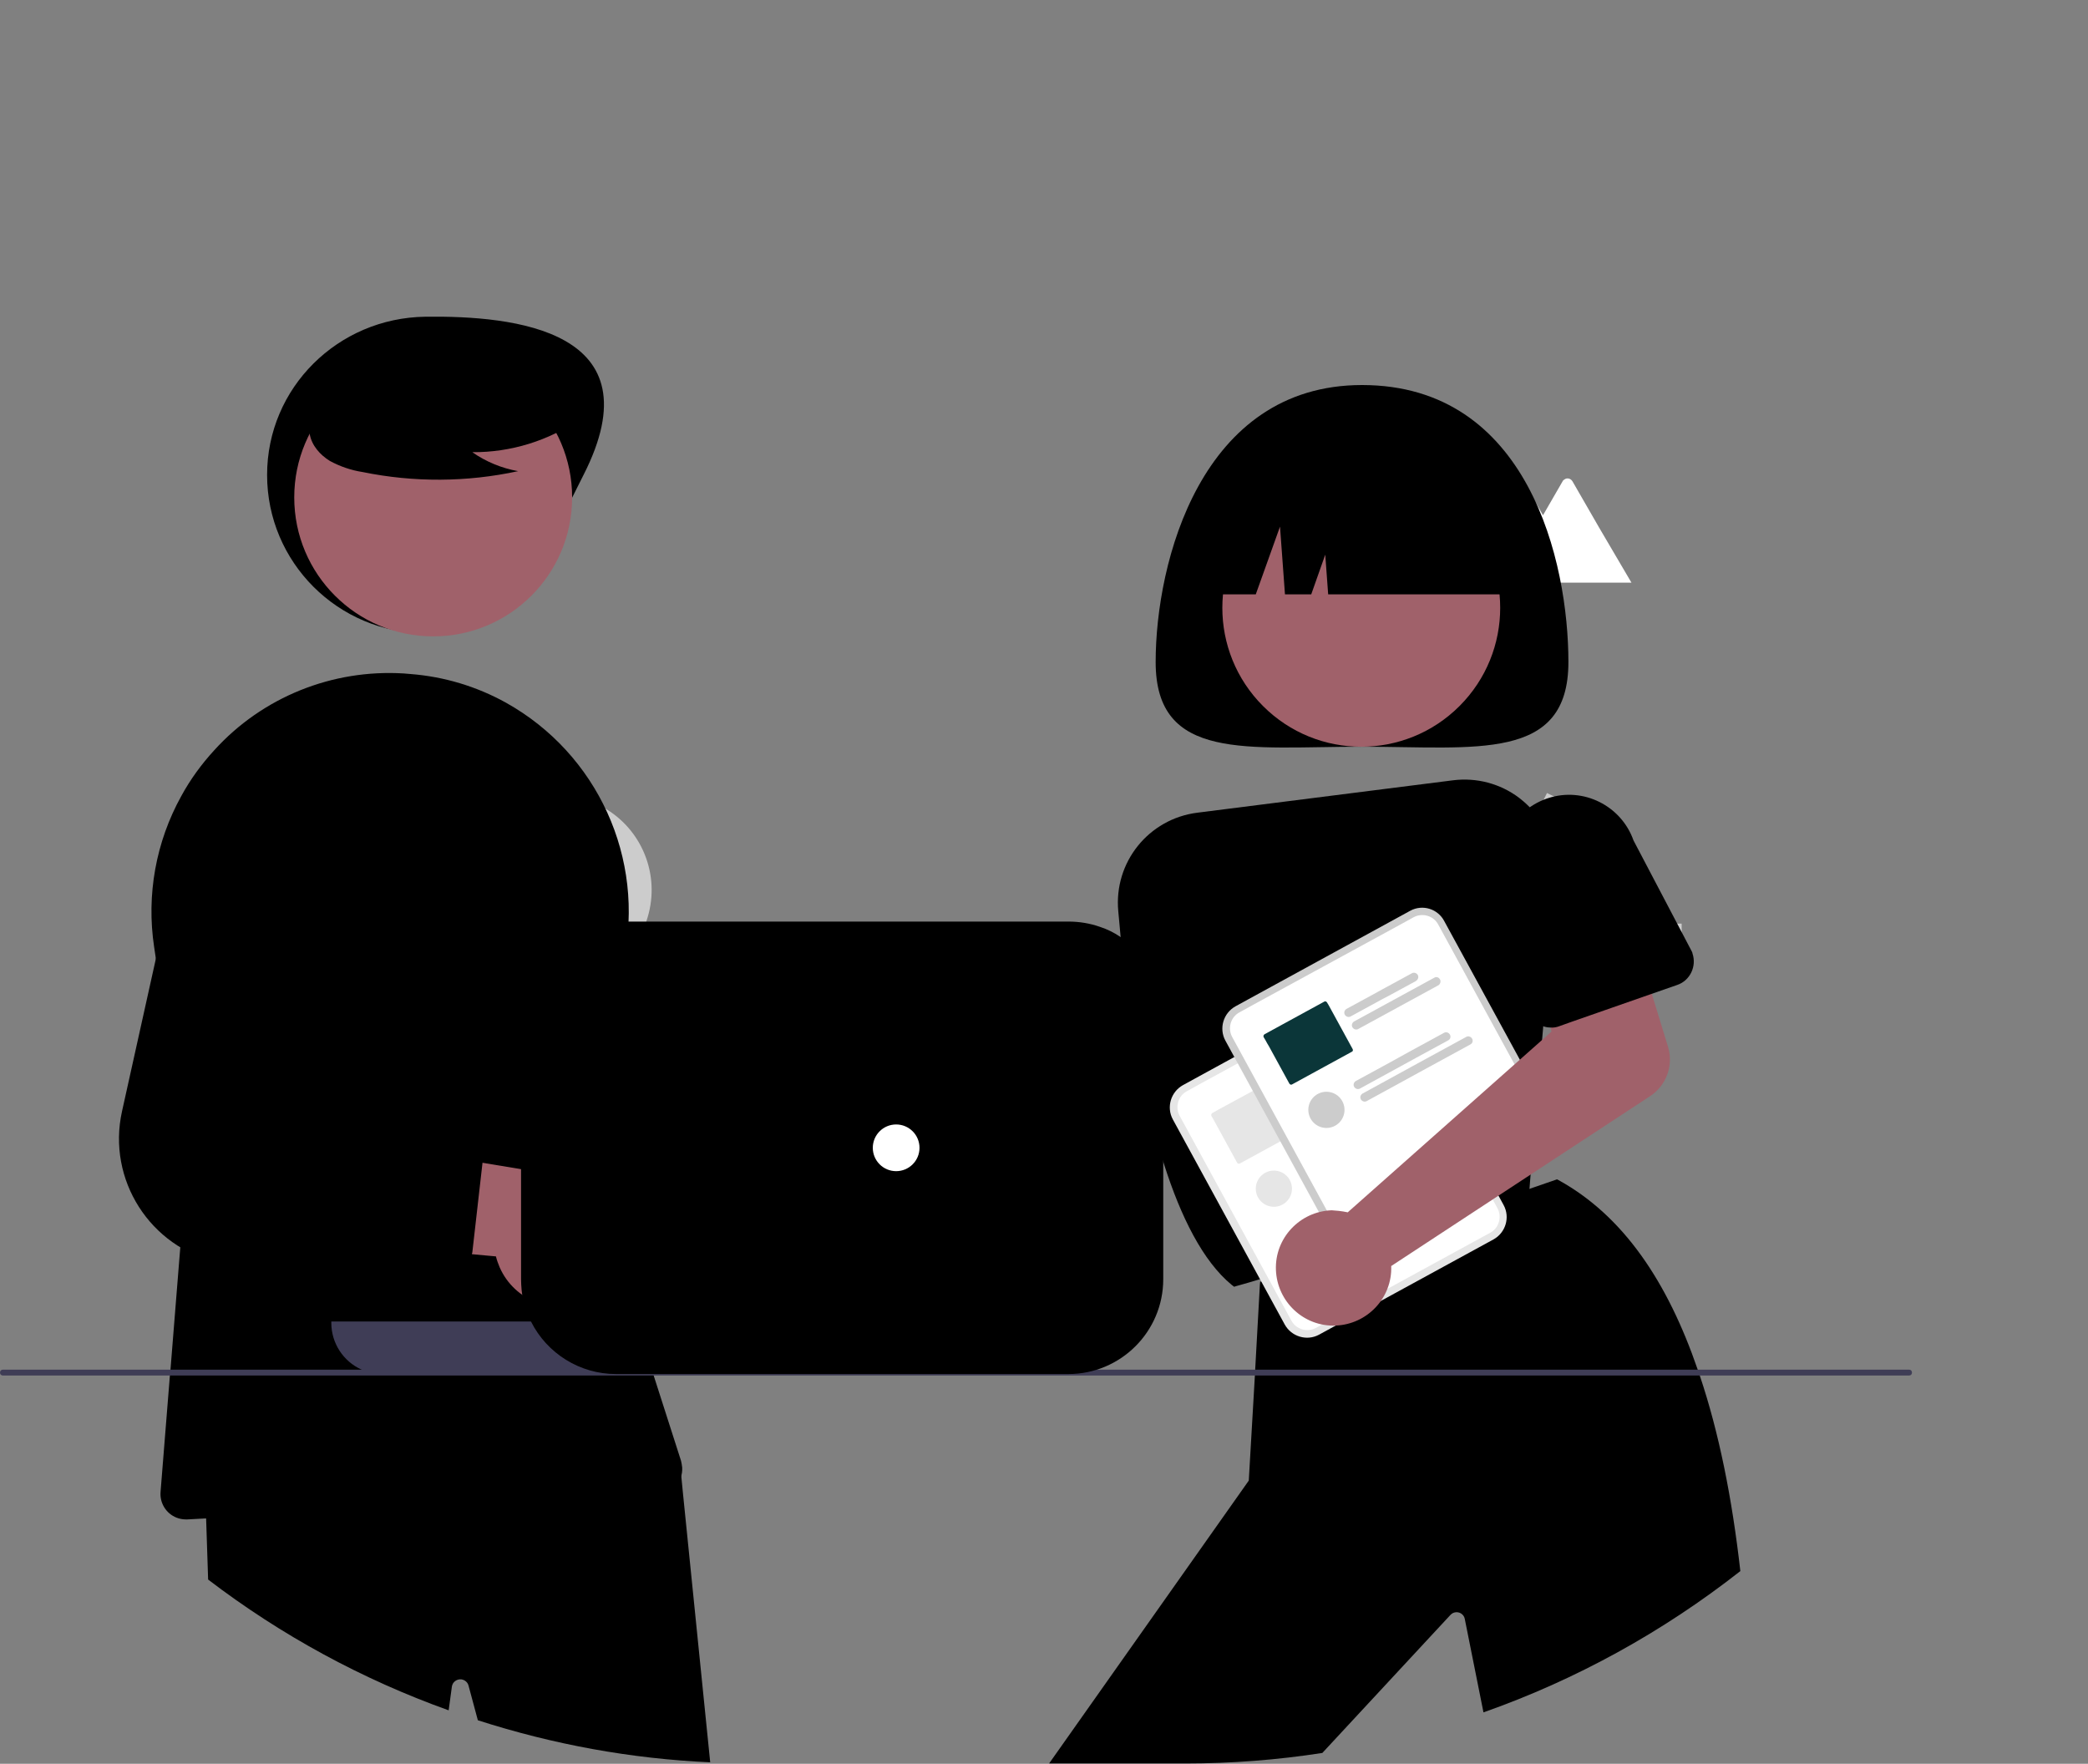 <?xml version="1.0" encoding="utf-8"?>
<!-- Generator: Adobe Illustrator 24.2.0, SVG Export Plug-In . SVG Version: 6.00 Build 0)  -->
<svg version="1.1" id="Layer_1" xmlns="http://www.w3.org/2000/svg" xmlns:xlink="http://www.w3.org/1999/xlink" x="0px" y="0px"
	 viewBox="0 0 715.3 604.2" style="enable-background:new 0 0 715.3 604.2;" xml:space="preserve">
<rect x="0" y="0" width="715.3" height="604.2" fill="#808080" stroke="none"/>
<style type="text/css">
	.st0{fill:#FFFFFF;}
	.st1{fill:#CCCCCC;}
	.st2{fill:#FFB8B8;}
	.st3{fill:#0B3639;}
	.st4{fill:#A0616A;}
	.st5{fill:#E6E6E6;}
	.st6{fill:#3F3D56;}
</style>
<path class="st0" d="M547.8,180.7l-9.1-15.8c-0.6-1-1.8-1.3-2.7-0.7c-0.3,0.2-0.6,0.4-0.7,0.7l-6.7,11.6l-8.7-15.1
	c-0.6-1-1.8-1.3-2.7-0.7c-0.3,0.2-0.6,0.4-0.7,0.7l-9.1,15.8L496.5,196h21l-2.1,3.6h43.5L547.8,180.7z"/>
<rect x="554.5" y="316.4" class="st1" width="21.6" height="9.9"/>
<rect x="532.4" y="269.9" transform="matrix(0.444 -0.896 0.896 0.444 47.347 637.726)" class="st1" width="9.9" height="21.6"/>
<rect x="513.3" y="308.6" transform="matrix(0.444 -0.896 0.896 0.444 2.095 642.168)" class="st1" width="9.9" height="21.6"/>
<path class="st2" d="M292.8,380.6c0.9,0.5,1.8,1.1,2.6,1.8l89-27.7l5-22.1l34.3,3.2l-5.1,40c-0.8,6.6-6,11.9-12.6,13l-104.8,16.6
	c-4.2,10.1-15.7,14.9-25.8,10.7c-10.1-4.2-14.9-15.7-10.7-25.8c4.2-10.1,15.7-14.9,25.8-10.7C291.4,379.8,292.1,380.2,292.8,380.6z"
	/>
<path class="st3" d="M439.6,349l-0.6-10.1l0,0l-0.2-2.8l-1.7-29.7c1.1-12.9-8.5-24.2-21.3-25.4c-1.8-0.2-3.6-0.1-5.3,0.1
	c-10.8,1.5-19.2,10.3-20.2,21.2l-3.6,15l-6.3,26.3c-0.9,3.8,0.9,7.7,4.3,9.5c1,0.5,2,0.8,3.1,0.9l10.5,0.9l10.1,0.9l11.7,1l0.8,0.1
	l2.2,0.2l7.2,0.6l0,0c2.4,0.2,4.9-0.7,6.6-2.4c0.6-0.6,1.2-1.3,1.6-2.1C439.4,352.1,439.7,350.6,439.6,349L439.6,349z"/>
<path d="M537.3,226.8c0,34.2-31.6,29-70.7,29s-70.7,5.2-70.7-29s15.5-94.9,70.7-94.9C523.7,131.9,537.3,192.6,537.3,226.8z"/>
<ellipse transform="matrix(0.707 -0.707 0.707 0.707 -10.604 390.765)" class="st4" cx="466.4" cy="208.2" rx="47.6" ry="47.6"/>
<path d="M523.3,275.8c-0.9-0.9-1.9-1.7-2.9-2.5c-6.5-4.9-14.6-7-22.6-6l-87.6,11.1c-16.7,2.1-28.7,17-27.1,33.8
	c0.3,2.8,0.5,5.8,0.8,8.8c0.4,3.9,0.9,7.9,1.4,12.1c0.9,7,1.9,14.5,3.2,22c1.1,6.5,2.3,13.1,3.8,19.6c0.4,1.9,0.8,3.8,1.3,5.6l0,0
	c0,0.2,0.1,0.5,0.2,0.7l0,0c0.6,2.6,1.3,5.2,2,7.7c0.3,0.9,0.5,1.9,0.8,2.8c0.7,2.5,1.4,5,2.2,7.4c5.7,17.9,13.3,33.2,23.2,41.3
	c0.1,0.1,0.3,0.2,0.4,0.3l0.4,0.3l0.6-0.2l2.5-0.7l2.1-0.6l27.4-8.2l6.8-2l21.9-6.6l0,0l20-6l2.4-0.7l17.2-5.2l0.5-6.4l0.7-8.5
	l0.4-5.1l3.5-40.4l2-23.6L533,301C533.6,291.6,530.2,282.3,523.3,275.8z"/>
<path d="M582.3,471.2c-0.2-0.7-0.5-1.3-0.7-2c-10.3-30-25.4-52.7-47.8-65l0,0l-0.4-0.2l-19.4,6.7l-2.4,0.8l-2.5,0.9l0,0l-18.2,6.3
	l0,0l-14.3,4.9l0,0l-13.2,4.6l0,0l-3.1,1.1l-23.1,8l-2.7,0.9l-2.4,0.8l-0.4,0.1l-0.1,1.1l-1.6,28.9l-0.1,2l-2.1,36.1l-68.4,96.9
	h46.8c15.7,0,31.3-1.2,46.8-3.6l43.9-47.3c1.1-1.2,3-1.2,4.1-0.1c0.4,0.4,0.7,0.9,0.8,1.5l6.4,32c31.8-11.2,61.5-27.6,88-48.4
	C593.4,513.4,588.9,490.8,582.3,471.2z"/>
<path d="M411.4,203.6L411.4,203.6h18.8l8.3-23.2l1.7,23.2h9L454,190l1,13.6h66.8l0,0c0-27.8-22.5-50.4-50.4-50.4l0,0h-9.7
	C434,153.2,411.4,175.7,411.4,203.6L411.4,203.6z"/>
<path class="st4" d="M295.7,455.6c-11.6,4.9-25-0.6-29.8-12.2c-0.5-1.2-0.9-2.5-1.2-3.8l-80.5-9.1l27-32.3l72.3,13.6
	c12.5-2,24.2,6.6,26.2,19.1C311.2,441.3,305.5,451.5,295.7,455.6L295.7,455.6z"/>
<path class="st1" d="M252.3,395.8l-34-6.1l-2.5-0.4c-7.7-1.4-12.9-8.8-11.5-16.5c0.1-0.5,0.2-1.1,0.4-1.6l16.7-55.5l0.5-1.6
	c4.3-14.5-2-30.1-15.2-37.5c-15.6-8.7-35.2-3-43.9,12.5c-1.4,2.5-2.4,5.2-3.1,8L138.4,384l-0.8,3.2c-5.7,23.3,8.5,46.8,31.8,52.5
	c2.1,0.5,4.2,0.9,6.3,1.1c0.1,0,0.1,0,0.2,0l12.8,1.1l16.5,1.5l20.8,1.8l19.4,1.7c5.3,0.5,10-3.2,10.9-8.4c0-0.1,0-0.3,0.1-0.4
	l4.1-30.8V407C261.4,401.7,257.7,396.7,252.3,395.8z"/>
<path d="M199.9,162.7c-13.6,26.7-24.3,54.2-54.2,54.2s-54.2-24.3-54.2-54.2s24.3-53.8,54.2-54.2C176.1,108.1,225.2,113,199.9,162.7z
	"/>
<path d="M234,511.9l-1.2-12.3h-0.9l-161.7,7.8l0.4,12.4l0.7,21.3c25,19.1,52.8,34.2,82.4,44.8l1.1-8.1c0.2-1.6,1.7-2.7,3.3-2.5
	c1.2,0.2,2.1,1,2.4,2.1l3.2,11.9c25.8,8.3,52.5,13.2,79.6,14.4L234,511.9z"/>
<circle class="st4" cx="148.4" cy="170.4" r="47.6"/>
<path d="M233.3,500.4l-9.4-29.3l-0.2-0.5l-0.5-1.5l-2.7-8.3c-0.9-2.7-1.7-5.4-2.5-8.2c-0.7-2.5-1.4-4.9-2-7.4
	c-0.9-3.4-1.7-6.9-2.4-10.4c-2.4-11.6-4.1-23.5-4.9-35.3c-0.2-3.3-0.4-6.6-0.5-9.9c-0.6-20.2,1.2-40.5,5.4-60.3
	c7.5-35.2-8.9-71.1-40.3-88.6c-10.1-5.6-21.2-8.9-32.6-9.8c-0.8-0.1-1.6-0.1-2.4-0.2c-24.5-1.5-48.4,8.1-64.9,26.3
	c-4.4,4.8-8.2,10-11.3,15.7c-8.7,15.7-12,33.9-9.3,51.7L64,400l-2.6,31.8l-3,37.4l-0.2,2L55,511.1c-0.3,3.8,1.9,7.4,5.5,8.8
	c1,0.4,2.1,0.6,3.2,0.6c0.2,0,0.3,0,0.5,0l159.8-8.6l1.5-0.1c4.8-0.2,8.5-4.3,8.2-9.1C233.6,501.9,233.5,501.2,233.3,500.4z"/>
<path d="M198.8,143.5c-10.9,7.5-23.8,11.5-37,11.4c4.7,3.3,10.1,5.5,15.7,6.5c-17.6,3.8-35.7,3.9-53.3,0.3
	c-3.9-0.6-7.7-1.9-11.2-3.8c-3.4-2.1-6.2-5.3-6.9-9.2c-1.2-6.7,4-12.7,9.4-16.8c16.8-12.5,38.3-16.8,58.5-11.7
	c6.5,1.7,13.1,4.5,17.3,9.8s5.5,13.3,1.5,18.8L198.8,143.5z"/>
<path class="st4" d="M201.3,445.7c-11.5,5.1-25,0-30.1-11.5c-0.5-1.2-1-2.5-1.3-3.8L89.2,423l26.3-32.9l72.6,12
	c12.5-2.2,24.4,6.1,26.6,18.5C216.5,431.1,211,441.4,201.3,445.7L201.3,445.7z"/>
<path d="M156.6,386.8l-18.2-2.8l-18.4-2.9c-7.8-1.2-13.1-8.5-11.8-16.2c0.1-0.5,0.2-1.1,0.3-1.6l16-57.5c4-14.6-2.7-30-16-37.2
	c-8.9-4.7-19.5-5-28.6-0.8s-15.8,12.5-18,22.3l-20.1,90.6c-5.2,23.4,9.6,46.6,33,51.8c2.1,0.5,4.3,0.8,6.5,0.9l69.6,4.7
	c5.3,0.4,10-3.4,10.8-8.6c0-0.1,0-0.3,0.1-0.4l3.5-30.8V398C165.8,392.6,162,387.7,156.6,386.8z"/>
<path class="st5" d="M465.1,339l-4.2,2.3l-51.4,28.1l-4.2,2.3c-4.2,2.3-5.8,7.6-3.5,11.8l38.3,70.2c2.3,4.2,7.6,5.8,11.8,3.5l0,0
	l59.7-32.6l0,0c4.2-2.3,5.8-7.6,3.5-11.8l-38.3-70.2C474.6,338.3,469.3,336.7,465.1,339z"/>
<path class="st0" d="M466.3,341.2l-4.9,2.7l-49.9,27.2l-4.9,2.7c-3,1.6-4.1,5.4-2.5,8.4l38.3,70.2c1.6,3,5.4,4.1,8.4,2.5l0,0
	l59.7-32.6l0,0c3-1.6,4.1-5.4,2.5-8.4l-38.3-70.2C473.1,340.7,469.3,339.6,466.3,341.2z"/>
<path class="st5" d="M467.7,361c-0.4-0.7-1.3-1-2-0.6l-2,1.1l-20.3,11.1c-0.7,0.4-1,1.3-0.6,2s1.3,1,2,0.6l22.3-12.2
	C467.8,362.6,468.1,361.7,467.7,361z"/>
<path class="st5" d="M475.3,362.5c-0.4-0.7-1.2-1-1.9-0.6l0,0l-27.5,15c-0.7,0.4-1,1.3-0.6,2s1.3,1,2,0.6l0,0l1.3-0.7l8-4.4l0,0
	l18.2-10C475.4,364.1,475.7,363.2,475.3,362.5L475.3,362.5z"/>
<path class="st5" d="M445.4,386.4l-8.7-16c-0.2-0.3-0.6-0.5-0.9-0.3l-4.2,2.3l-2.2,1.2l-11.8,6.4l-2.3,1.3c-0.3,0.2-0.5,0.6-0.3,1
	l0.6,1l8.2,15c0.2,0.3,0.6,0.5,0.9,0.3l14.1-7.7l2.2-1.2l4.2-2.3C445.4,387.2,445.6,386.8,445.4,386.4L445.4,386.4z"/>
<path class="st5" d="M478.7,381.4c-0.4-0.7-1.3-1-2-0.6l-30.2,16.5c-0.5,0.3-0.8,0.9-0.7,1.5c0,0.2,0.1,0.3,0.2,0.4s0.2,0.3,0.3,0.4
	l0,0c0.5,0.4,1.1,0.5,1.7,0.2l30.2-16.5C478.9,383,479.1,382.1,478.7,381.4L478.7,381.4z"/>
<path class="st5" d="M486.3,382.8c-0.4-0.7-1.3-1-2-0.6l0,0l-35.5,19.3c-0.5,0.3-0.8,0.9-0.7,1.5l0,0c0,0.2,0.1,0.3,0.1,0.4
	c0.1,0.1,0.2,0.3,0.3,0.4c0.5,0.4,1.1,0.5,1.7,0.2l35.5-19.3C486.5,384.4,486.7,383.5,486.3,382.8z"/>
<circle class="st5" cx="436.4" cy="407.2" r="6.2"/>
<path class="st1" d="M483.1,312l-4.2,2.3l-51.4,28.1l-4.2,2.3c-4.2,2.3-5.8,7.6-3.5,11.8l38.3,70.2c2.3,4.2,7.6,5.8,11.8,3.5l0,0
	l59.7-32.6l0,0c4.2-2.3,5.8-7.6,3.5-11.8l-38.3-70.2C492.6,311.3,487.3,309.7,483.1,312z"/>
<path class="st0" d="M484.3,314.2l-4.9,2.7l-49.9,27.2l-4.9,2.7c-3,1.6-4.1,5.4-2.5,8.4l38.3,70.2c1.6,3,5.4,4.1,8.4,2.5l0,0
	l59.7-32.6l0,0c3-1.6,4.1-5.4,2.5-8.4l-38.3-70.2C491.1,313.7,487.3,312.6,484.3,314.2z"/>
<path class="st1" d="M485.7,334c-0.4-0.7-1.3-1-2-0.6l-10.3,5.6l-2.9,1.6l-9.2,5c-0.7,0.4-1,1.3-0.6,2s1.3,1,2,0.6l10.8-5.9l2.3-1.2
	l9.2-5C485.8,335.6,486.1,334.7,485.7,334z"/>
<path class="st1" d="M493.3,335.5c-0.4-0.7-1.2-1-1.9-0.6l0,0l-14.3,7.8l-2.2,1.2l-11,6c-0.7,0.4-1,1.3-0.6,2s1.3,1,2,0.6l0,0l11-6
	l2.2-1.2l14.3-7.8C493.4,337.1,493.7,336.2,493.3,335.5L493.3,335.5z"/>
<path class="st3" d="M463.4,359.4l-7-12.8l-1.2-2.2l-0.6-1c-0.2-0.3-0.6-0.5-0.9-0.3l-14.1,7.7l-6.4,3.5c-0.3,0.2-0.5,0.6-0.3,1
	l0.6,1l0.6,1.1l0.6,1l0,0l7,12.8c0.2,0.3,0.6,0.5,0.9,0.3l20.5-11.2C463.4,360.2,463.6,359.8,463.4,359.4L463.4,359.4z"/>
<path class="st1" d="M496.7,354.4c-0.4-0.7-1.3-1-2-0.6l-9,4.9l-2.2,1.2l-8.7,4.8l-10.3,5.6c-0.7,0.4-1,1.3-0.6,2s1.3,1,2,0.6
	l19-10.4l2.2-1.2l9-4.9C496.9,356,497.1,355.1,496.7,354.4L496.7,354.4z"/>
<path class="st1" d="M504.3,355.8c-0.4-0.7-1.3-1-2-0.6l0,0L488,363l-2.2,1.2l-19,10.4c-0.7,0.4-1,1.3-0.6,2s1.3,1,2,0.6l0,0
	l19-10.4l2.2-1.2l14.3-7.8C504.5,357.4,504.7,356.5,504.3,355.8z"/>
<circle class="st1" cx="454.4" cy="380.2" r="6.2"/>
<path class="st4" d="M458.6,414.8c1,0.1,2.1,0.3,3.1,0.5l69.8-61.9l-4.5-22.2l32.6-11.2l11.8,38.5c2,6.4-0.5,13.3-6.1,17l-88.7,58.2
	c0.4,10.9-8.2,20-19.1,20.4s-20-8.2-20.4-19.1s8.2-20,19.1-20.4C456.9,414.7,457.8,414.7,458.6,414.8L458.6,414.8z"/>
<path d="M579.4,325.6l-19.8-37.7c-4.2-11.9-17.2-18.4-29.2-14.5c-0.2,0.1-0.4,0.1-0.6,0.2c-12.2,4.3-18.7,17.7-14.5,29.9l7.9,41.7
	c0.5,2.4,1.9,4.5,4.1,5.7c1.2,0.7,2.4,1.1,3.8,1.1c1.1,0.1,2.2-0.1,3.2-0.5l4.2-1.5l27.2-9.5l8.9-3.1c4.4-1.5,6.7-6.4,5.2-10.8
	C579.8,326.3,579.6,326,579.4,325.6L579.4,325.6z"/>
<path class="st6" d="M654,471.2H1c-0.6,0-1-0.4-1-1s0.4-1,1-1h653c0.6,0,1,0.4,1,1S654.6,471.2,654,471.2z"/>
<path class="st6" d="M113.5,452.7v0.5c0,6.9,4.1,13.2,10.4,16c2.2,1,4.6,1.5,7.1,1.5h161.5v-18H113.5z"/>
<path d="M395.3,334c-2.6-5.3-6.5-9.8-11.4-13c-2.2-1.5-4.6-2.7-7.1-3.5c-3.4-1.2-7.1-1.8-10.7-1.8H211c-17.9,0-32.5,14.6-32.5,32.5
	v90c0,1.3,0.1,2.5,0.2,3.8c0.2,1.9,0.6,3.7,1.1,5.5s1.2,3.5,2.1,5.2c5.5,11,16.8,18,29.1,18h155c17.9,0,32.5-14.5,32.5-32.5l0,0v-90
	C398.5,343.3,397.4,338.4,395.3,334z"/>
<circle class="st0" cx="307" cy="393.2" r="8"/>
</svg>
